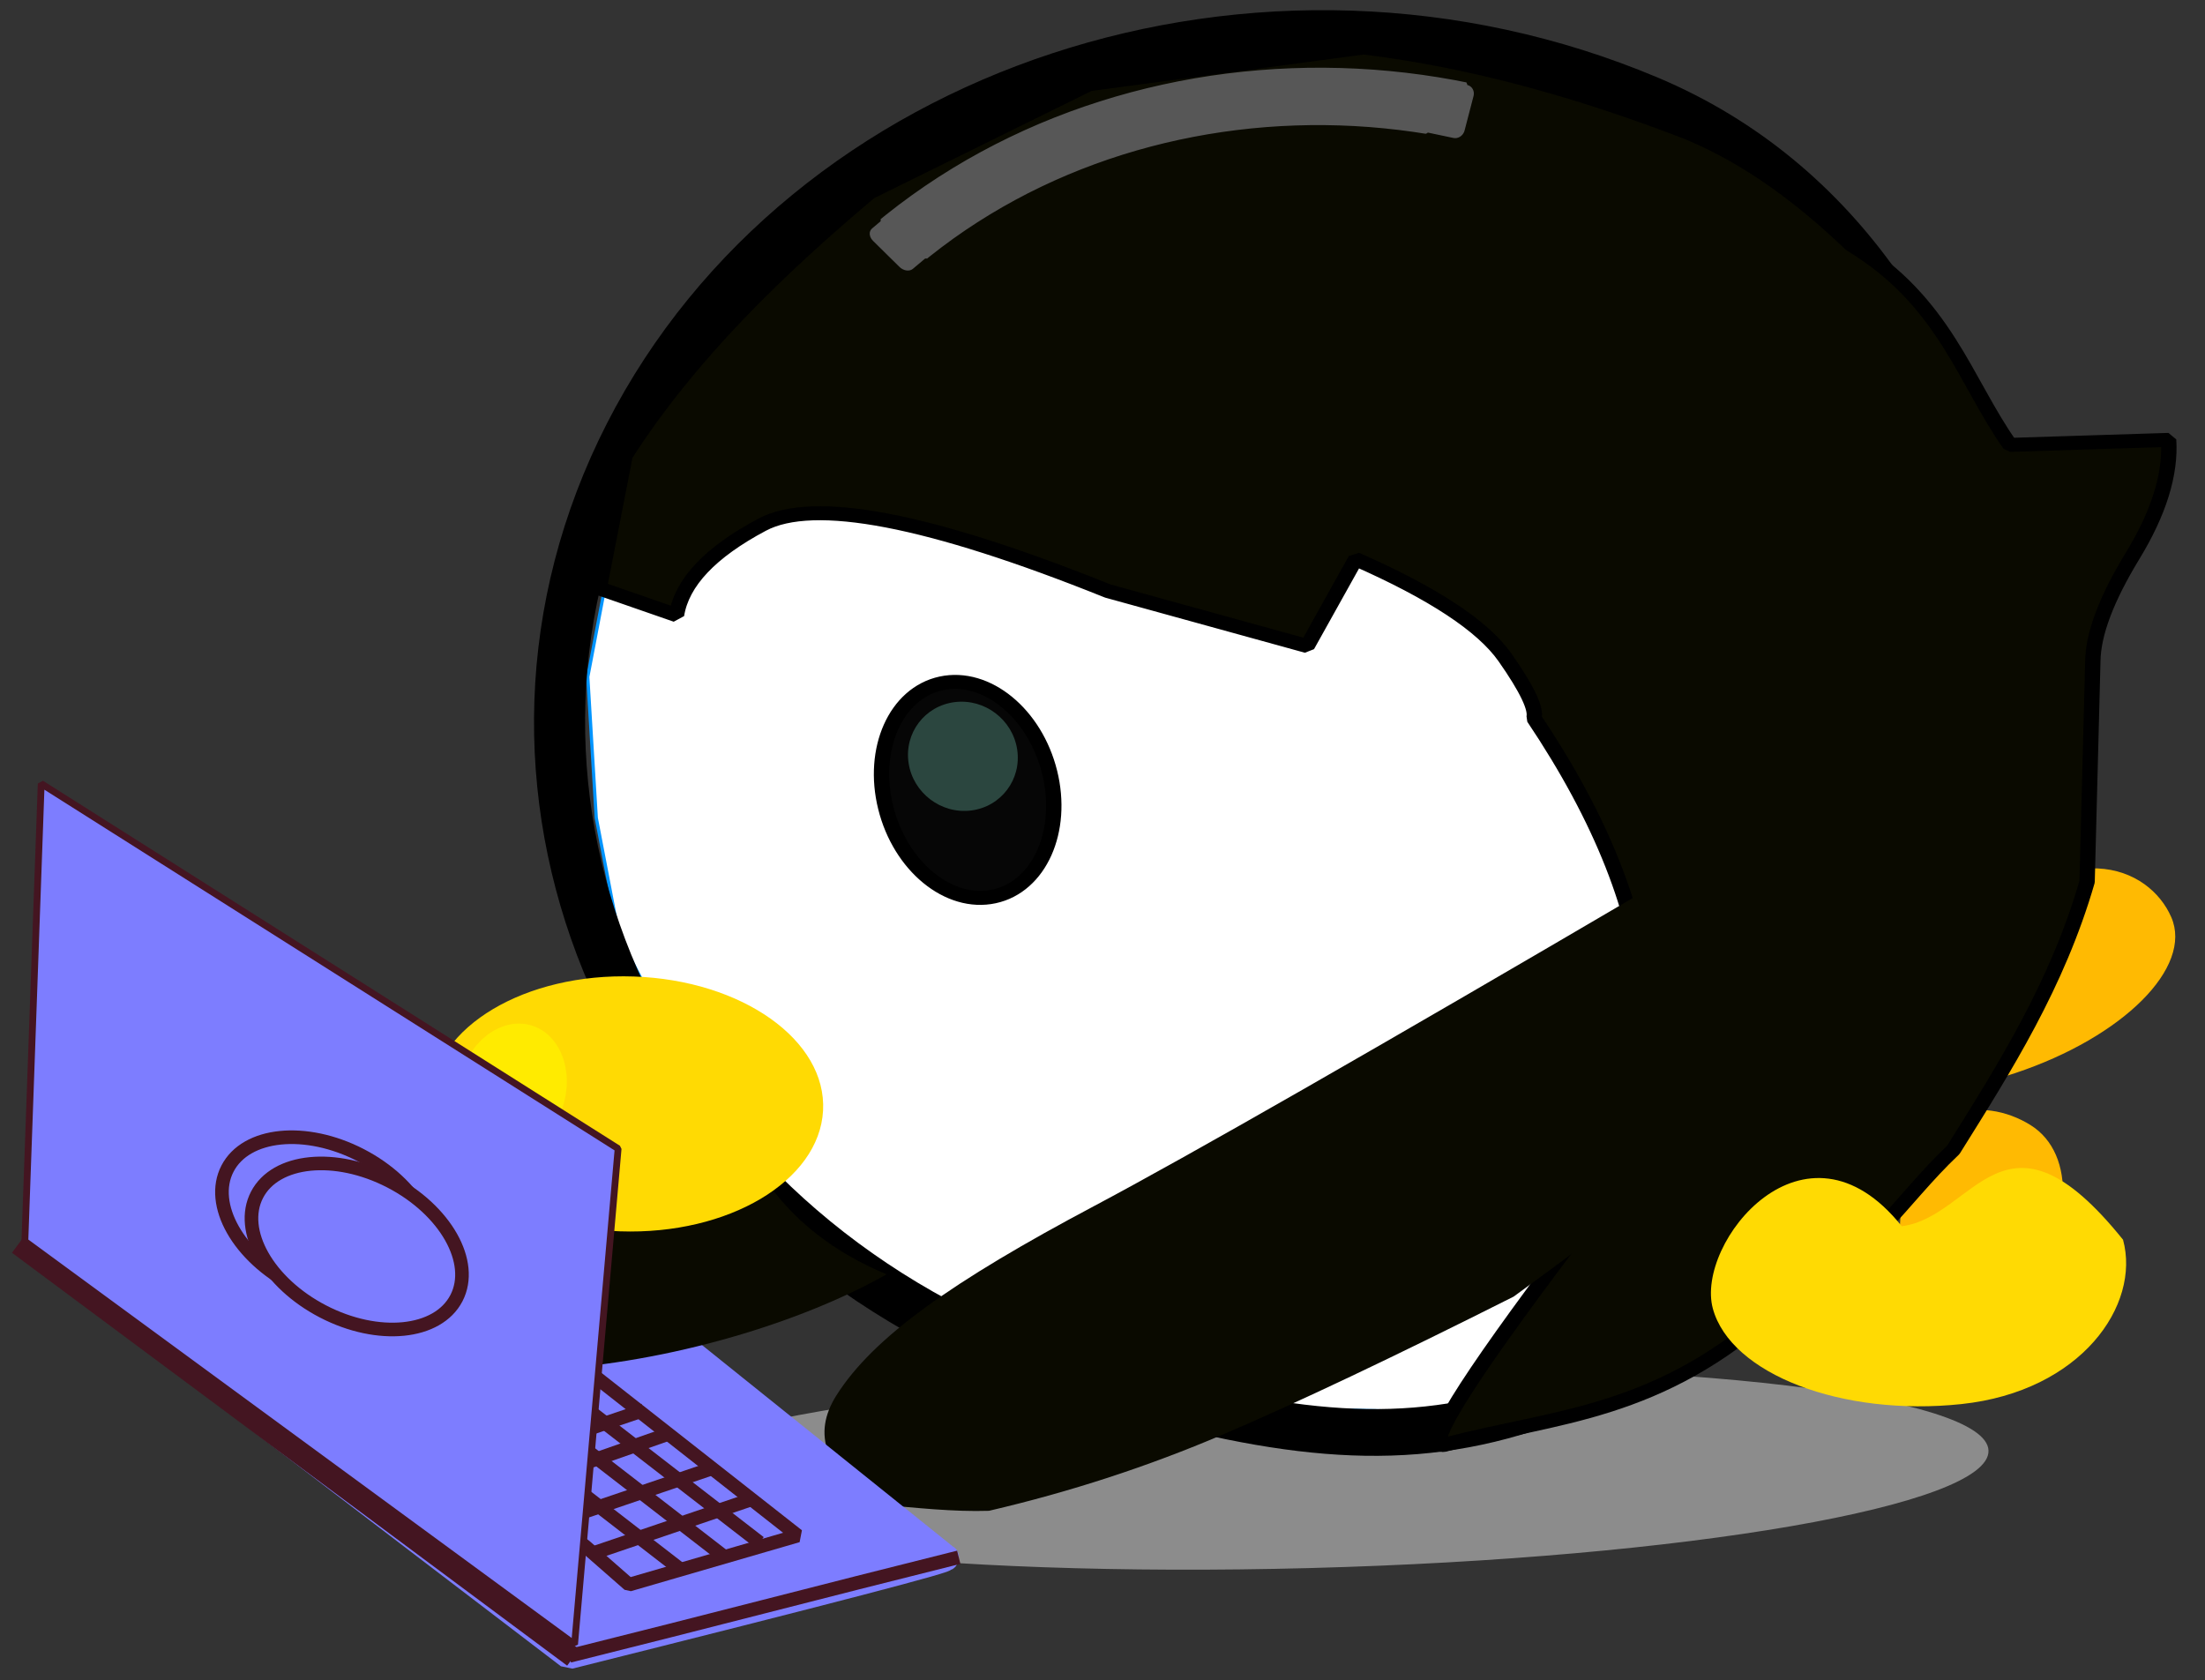 <svg width="332" height="253" xmlns="http://www.w3.org/2000/svg" xmlns:xlink="http://www.w3.org/1999/xlink" xml:space="preserve" overflow="hidden"><rect width="100%" height="100%" fill="#333333" stroke="none"/><defs><clipPath id="clip0"><rect x="328" y="144" width="332" height="253"/></clipPath></defs><g clip-path="url(#clip0)" transform="translate(-328 -144)"><path d="M29.999 93.356C29.999 144.914 23.284 186.711 14.999 186.711 6.716 186.711 4.9333e-07 144.914 4.9333e-07 93.356 4.9333e-07 41.797 6.716-1.1944e-06 14.999-1.1944e-06 23.284-1.1944e-06 29.999 41.797 29.999 93.356Z" fill="#8C8C8C" fill-rule="evenodd" transform="matrix(0.032 0.999 -1.1 0.029 626.922 347.452)"/><path d="M46.113 11.352C46.113 3.303 39.446-5.813 22.912 4.833 10.178 4.833 1.55939e-15 3.303 0 11.352-1.55939e-15 19.402 10.323 25.928 23.057 25.928 35.79 25.928 46.113 19.402 46.113 11.352Z" fill="#FFBA02" fill-rule="evenodd" transform="matrix(0.603 -0.798 0.868 0.541 596.065 344.073)"/><path d="M62.125 11.344C62.125 3.3 53.144-5.809 30.868 4.829 13.713 4.829 2.10086e-15 3.3 0 11.344-2.10086e-15 19.387 13.907 25.908 31.063 25.908 48.218 25.908 62.125 19.387 62.125 11.344Z" fill="#FFBA02" fill-rule="evenodd" transform="matrix(0.949 -0.316 0.409 0.939 591.324 291.089)"/><path d="M5.419 73.301 12.55 54.192 23.958 34.511 37.364 21.391 54.762 7.986 72.16 0 120.648 14.831 147.173 92.126 133.482 142.61 103.249 167.709 85.566 175.124 41.262 175.695 29.663 173.413 13.12 148.314 3.423 124.926 0.57 100.397 0 81.002C0 81.002 1.806 78.435 5.419 73.301Z" stroke="#0295FF" stroke-width="0.456" stroke-linecap="square" stroke-linejoin="bevel" fill="#FFFFFF" fill-rule="evenodd" transform="matrix(0.603 -0.798 0.878 0.548 376.466 285.258)"/><path d="M212.15 108.195C212.15 48.441 164.659 3.65877e-15 106.075 0 47.491-3.65877e-15 7.17418e-15 48.441 0 108.195 5.622 166.962 13.305 183.652 79.877 211.462 138.46 211.462 212.15 167.949 212.15 108.195Z" stroke="#000000" stroke-width="7.184" stroke-linecap="round" stroke-linejoin="round" fill="none" transform="matrix(0.455 -0.891 0.969 0.408 374.59 303.758)"/><path d="M42.56 9.136 45.293 20.637C49.914 18.337 56.063 19.013 63.74 22.667 71.418 26.32 77.795 41.88 82.871 69.347L91.754 97.761 106.785 95.731C108.607 107.908 108.379 116.703 106.102 122.115 103.824 127.527 102.002 130.459 100.636 130.91 85.52 164.974 64.226 182.001 36.752 181.988 9.279 181.976-2.792 183.104 0.541 185.37 12.827 195.56 21.256 207.805 44.61 212.093 58.962 218.752 67.656 217.006 78.772 218.858 93.514 217.586 108.236 216.406 123.866 210.739L152.562 191.797C156.089 189.384 161.669 187.805 169.301 187.061 176.933 186.319 182.854 184.289 187.066 180.973L173.742 162.707C178.297 151.742 186.964 142.216 186.724 126.174 188.74 116.478 189.703 106.78 188.09 97.084 184.792 80.478 179.998 64.983 173.059 51.081L146.413 21.99 114.984 5.754C97.22 1.696 79.455-0.982 61.691 0.341 61.691 0.341 55.314 3.273 42.56 9.136Z" stroke="#000000" stroke-width="2.186" stroke-linecap="square" stroke-linejoin="bevel" fill="#0A0A00" fill-rule="evenodd" transform="matrix(0.603 -0.798 0.868 0.541 384.635 261.614)"/><path d="M23.132 16.52C23.132 25.643 17.953 33.039 11.566 33.039 5.178 33.039 3.55101e-07 25.643 3.55101e-07 16.52 3.55101e-07 7.396 5.178 5.06834e-07 11.566 5.06834e-07 17.953 5.06834e-07 23.132 7.396 23.132 16.52Z" stroke="#000000" stroke-width="2.112" stroke-linecap="square" stroke-linejoin="bevel" fill="#060606" fill-rule="evenodd" transform="matrix(1.067 -0.23 0.241 0.971 457.376 249.567)"/><path d="M63.14 11.967C51.558-8.358 42.233 7.101 31.107 7.272 21.689-9.38 2.21677e-15 6.616 0 15.14-2.21677e-15 23.664 14.675 30.574 32.776 30.574 50.878 30.574 63.14 20.491 63.14 11.967Z" fill="#FFDA03" fill-rule="evenodd" transform="matrix(0.994 -0.106 0.315 1.157 581.128 323.533)"/><path d="M136.839 0.692C93.029 0.985 63.822 0.838 49.219 0.254 27.314-0.624 14.015 0.692 5.409 5.517-0.328 8.734-1.501 14.473 1.889 22.734 6.029 26.082 10.168 29.55 14.308 32.055 25.065 35.71 35.92 38.269 46.872 39.731 57.825 41.193 72.428 42.509 90.682 43.679 124.582 39.877 144.402 34.468 150.138 27.449 158.744 16.922 158.744 16.922 136.839 0.692Z" fill="#0A0A00" fill-rule="evenodd" transform="matrix(0.951 -0.55 0.547 0.839 445.77 352.481)"/><path d="M16.501 7.513C16.501 11.663 12.807 15.026 8.251 15.026 3.694 15.026-2.4957e-07 11.663-2.4957e-07 7.513-2.4957e-07 3.364 3.694 6.37415e-08 8.251 6.37415e-08 12.807 6.37415e-08 16.501 3.364 16.501 7.513Z" fill="#2B463F" fill-rule="evenodd" transform="matrix(-0.15 -0.989 1.088 -0.136 466.043 267.07)"/><path d="M3.276 8.426 0.75 7.97 0.562 7.909 0.397 7.803 0.256 7.658 0.143 7.478 0.061 7.27 0.012 7.039 0 6.792 0.027 6.533 1.022 1.093 1.117 0.763 1.269 0.478 1.465 0.249 1.694 0.086 1.945 0 2.207 0.001 4.09 0.34 4.113 0.103 5.057 0.286 7.41 0.804 9.738 1.382 12.04 2.017 14.316 2.71 16.566 3.459 18.788 4.263 20.982 5.122 23.148 6.035 25.283 7 27.389 8.017 29.463 9.084 31.506 10.203 33.517 11.37 35.495 12.586 37.439 13.85 39.348 15.16 41.222 16.515 43.062 17.917 44.864 19.362 46.629 20.85 48.357 22.381 50.046 23.954 51.696 25.566 53.306 27.219 54.875 28.912 56.403 30.641 57.889 32.409 59.333 34.212 60.733 36.051 62.089 37.925 63.4 39.832 64.667 41.772 65.886 43.745 67.06 45.748 68.186 47.782 69.263 49.846 70.292 51.938 71.021 53.514 70.624 53.514 70.766 53.837 70.829 54.04 70.841 54.249 70.806 54.459 70.727 54.663 70.607 54.856 70.45 55.03 70.256 55.182 70.031 55.303 64.98 57.517 64.765 57.593 64.548 57.634 64.336 57.643 64.132 57.619 63.941 57.565 63.766 57.482 63.614 57.37 63.489 57.232 63.393 57.067 61.816 53.514 61.54 53.514 60.713 51.918 59.698 50.066 58.639 48.242 57.539 46.447 56.397 44.681 55.214 42.946 53.99 41.241 52.726 39.567 51.423 37.926 50.082 36.318 48.704 34.744 47.287 33.204 45.834 31.7 44.345 30.233 42.821 28.802 41.261 27.41 39.668 26.055 38.041 24.741 36.381 23.466 34.689 22.233 32.965 21.041 31.21 19.892 29.424 18.787 27.609 17.725 25.764 16.709 23.892 15.737 21.99 14.813 20.062 13.935 18.107 13.107 16.125 12.326 14.119 11.596 12.087 10.916 10.032 10.286 7.953 9.709 5.85 9.184 3.726 8.714 3.256 8.623 3.276 8.426" stroke="#575757" stroke-width="0.458" stroke-linecap="square" stroke-linejoin="bevel" fill="#575757" fill-rule="evenodd" transform="matrix(0.638 -0.77 0.848 0.58 458.05 180.273)"/><path d="M81.129 74.573 0 12.702 63.1 0 137.673 59.822C139.312 59.822 120.464 64.739 81.129 74.573Z" stroke="#7D7DFF" stroke-width="4.097" stroke-linecap="square" stroke-linejoin="bevel" fill="#7D7DFF" fill-rule="evenodd" transform="matrix(1 0 0 1.001 332.564 318.635)"/><path d="M0 9.014 44.252 43.432 50.808 49.169 76.212 41.794 22.945 0C22.945 0 15.297 3.005 0 9.014Z" stroke="#441521" stroke-width="2.049" stroke-linecap="square" stroke-linejoin="bevel" fill="none" transform="matrix(1 0 0 1.001 371.899 333.407)"/><path d="M0 0 81.129 60.283" stroke="#441521" stroke-width="3.073" stroke-linecap="square" stroke-miterlimit="2" fill="none" transform="matrix(1 0 0 1.001 331.949 332.33)"/><path d="M0 14.341C19.224 9.561 37.423 4.78 56.647 0" stroke="#441521" stroke-width="2.049" stroke-linecap="square" stroke-miterlimit="2" fill="none" transform="matrix(1 0 0 1.001 414.717 378.751)"/><path d="M52.242 40.359 0 0" stroke="#441521" stroke-width="2.049" stroke-linecap="square" stroke-miterlimit="2" fill="none" transform="matrix(1 0 0 1.001 389.313 335.254)"/><path d="M52.242 40.359 0 0" stroke="#441521" stroke-width="2.049" stroke-linecap="square" stroke-miterlimit="2" fill="none" transform="matrix(1 0 0 1.001 384.171 337.531)"/><path d="M52.242 40.359 0 0" stroke="#441521" stroke-width="2.049" stroke-linecap="square" stroke-miterlimit="2" fill="none" transform="matrix(1 0 0 1.001 377.799 339.604)"/><path d="M0 7.58 22.331 0" stroke="#441521" stroke-width="2.049" stroke-linecap="square" stroke-miterlimit="2" fill="none" transform="matrix(1 0 0 1.001 417.79 370.134)"/><path d="M0 7.58 22.331 0" stroke="#441521" stroke-width="2.049" stroke-linecap="square" stroke-miterlimit="2" fill="none" transform="matrix(1 0 0 1.001 412.397 365.29)"/><path d="M0 7.58 21.67 0" stroke="#441521" stroke-width="2.049" stroke-linecap="square" stroke-miterlimit="2" fill="none" transform="matrix(1 0 0 1.001 406.466 360.104)"/><path d="M0 7.58 22.331 0" stroke="#441521" stroke-width="2.049" stroke-linecap="square" stroke-miterlimit="2" fill="none" transform="matrix(1 0 0 1.001 401.61 356.688)"/><path d="M33.814 11.015C33.814 17.099 26.245 22.03 16.907 22.03 7.57 22.03-3.40947e-07 17.099-3.40947e-07 11.015-3.40947e-07 4.932 7.57-3.36074e-07 16.907-3.36074e-07 26.245-3.36074e-07 33.814 4.932 33.814 11.015Z" stroke="#441521" stroke-width="2.049" stroke-linecap="square" stroke-linejoin="bevel" fill="#7D7DFF" fill-rule="evenodd" transform="matrix(0.888 0.46 -0.46 0.889 362.877 306.238)"/><path d="M26.405 6.169C26.405 9.575 20.494 12.337 13.202 12.337 5.911 12.337-2.58306e-07 9.575-2.58306e-07 6.169-2.58306e-07 2.762 5.911 1.0359e-07 13.202 1.0359e-07 20.494 1.0359e-07 26.405 2.762 26.405 6.169Z" stroke="#441521" stroke-width="2.049" stroke-linecap="square" stroke-linejoin="bevel" fill="#7D7DFF" fill-rule="evenodd" transform="matrix(0.888 0.46 -0.46 0.889 376.209 318.075)"/><path d="M14.854 0.331 14.837 0.331 13.722 0.314 12.639 0.329 11.588 0.375 10.571 0.453 9.589 0.563 8.645 0.706 7.738 0.881 6.872 1.09 6.047 1.332 5.264 1.608 4.526 1.918 3.882 2.237 3.29 2.58 2.749 2.945 2.256 3.335 1.813 3.746 1.421 4.179 1.076 4.634 0.78 5.108 0.532 5.603 0.331 6.116 0.178 6.648 0.073 7.198 0.013 7.765 0 8.348 0.033 8.946 0.11 9.561 0.234 10.19 0.403 10.832 0.616 11.487 0.873 12.156 1.172 12.835 1.516 13.526 1.903 14.228 2.334 14.94 2.805 15.66 3.319 16.389 3.873 17.126 4.47 17.871 5.107 18.622 5.786 19.379 6.503 20.141 7.26 20.908 8.058 21.679 8.894 22.452 9.768 23.229 10.681 24.008 11.633 24.788 12.621 25.569 13.647 26.349 14.709 27.13 15.807 27.909 16.943 28.685 18.113 29.459 19.32 30.23 20.561 30.997 21.916 31.807 23.287 32.596 24.67 33.364 26.063 34.111 27.466 34.837 28.878 35.541 30.297 36.224 31.72 36.883 33.148 37.52 34.578 38.133 36.008 38.723 37.439 39.289 38.867 39.831 40.292 40.349 41.713 40.841 43.126 41.308 44.532 41.75 45.928 42.166 47.314 42.555 48.688 42.918 50.049 43.254 51.393 43.563 52.722 43.843 54.033 44.097 55.324 44.321 56.594 44.517 57.842 44.684 59.066 44.821 59.983 44.904 59.708 44.461 58.636 42.574 57.65 40.666 56.754 38.74 55.945 36.795 55.228 34.833 54.602 32.854 54.069 30.859 53.63 28.848 53.287 26.821 53.041 24.781 52.892 22.727 52.841 20.659 52.892 18.591 53.041 16.537 53.287 14.496 53.63 12.47 54.069 10.459 54.602 8.463 54.652 8.304 53.801 7.894 52.313 7.22 50.772 6.559 49.333 5.975 47.881 5.417 46.421 4.885 44.953 4.38 43.479 3.901 42.004 3.449 40.526 3.023 39.05 2.625 37.577 2.255 36.11 1.911 34.649 1.596 33.198 1.308 31.759 1.048 30.334 0.817 28.924 0.613 27.532 0.438 26.16 0.293 24.809 0.176 23.484 0.088 22.184 0.029 20.912 0 19.672 0.001 18.463 0.031 17.288 0.091 16.151 0.182 15.052 0.303 14.854 0.331" fill="#0A0A00" fill-rule="evenodd" transform="matrix(0.988 -0.657 0.513 0.86 379.195 336.678)"/><path d="M53.455 19.206C53.455 29.814 41.488 38.412 26.727 38.412 11.966 38.412 4.74573e-07 29.814 4.74573e-07 19.206 4.74573e-07 8.599 11.966-5.00368e-08 26.727-5.00369e-08 41.488-5.00369e-08 53.455 8.599 53.455 19.206Z" fill="#FFDA03" fill-rule="evenodd" transform="matrix(1.105 0.038 -0.054 0.999 393.895 290.031)"/><path d="M20.234 7.393C20.234 11.476 15.704 14.785 10.117 14.785 4.529 14.785 3.36179e-07 11.476 3.36179e-07 7.393 3.36179e-07 3.31 4.529 2.93756e-07 10.117 2.93756e-07 15.704 2.93756e-07 20.234 3.31 20.234 7.393Z" fill="#FFEB00" fill-rule="evenodd" transform="matrix(0.223 -0.975 1.073 0.202 394.904 316.488)"/><path d="M82.767 129.478 89.323 54.905 2.458 0 0 68.836C0 68.836 27.589 89.05 82.767 129.478Z" stroke="#441521" stroke-width="1.024" stroke-linecap="square" stroke-linejoin="bevel" fill="#7D7DFF" fill-rule="evenodd" transform="matrix(1 0 0 1.001 331.745 262.007)"/><path d="M33.814 11.015C33.814 17.099 26.245 22.03 16.907 22.03 7.57 22.03-3.40947e-07 17.099-3.40947e-07 11.015-3.40947e-07 4.932 7.57-3.36074e-07 16.907-3.36074e-07 26.245-3.36074e-07 33.814 4.932 33.814 11.015Z" stroke="#441521" stroke-width="2.049" stroke-linecap="square" stroke-linejoin="bevel" fill="#7D7DFF" fill-rule="evenodd" transform="matrix(0.888 0.46 -0.46 0.889 367.321 310.184)"/><path d="M33.814 11.015C33.814 17.099 26.245 22.03 16.907 22.03 7.57 22.03-3.40947e-07 17.099-3.40947e-07 11.015-3.40947e-07 4.932 7.57-3.36074e-07 16.907-3.36074e-07 26.245-3.36074e-07 33.814 4.932 33.814 11.015Z" stroke="#441521" stroke-width="2.049" stroke-linecap="square" stroke-linejoin="bevel" fill="#7D7DFF" fill-rule="evenodd" transform="matrix(0.888 0.46 -0.46 0.889 371.765 314.13)"/></g></svg>